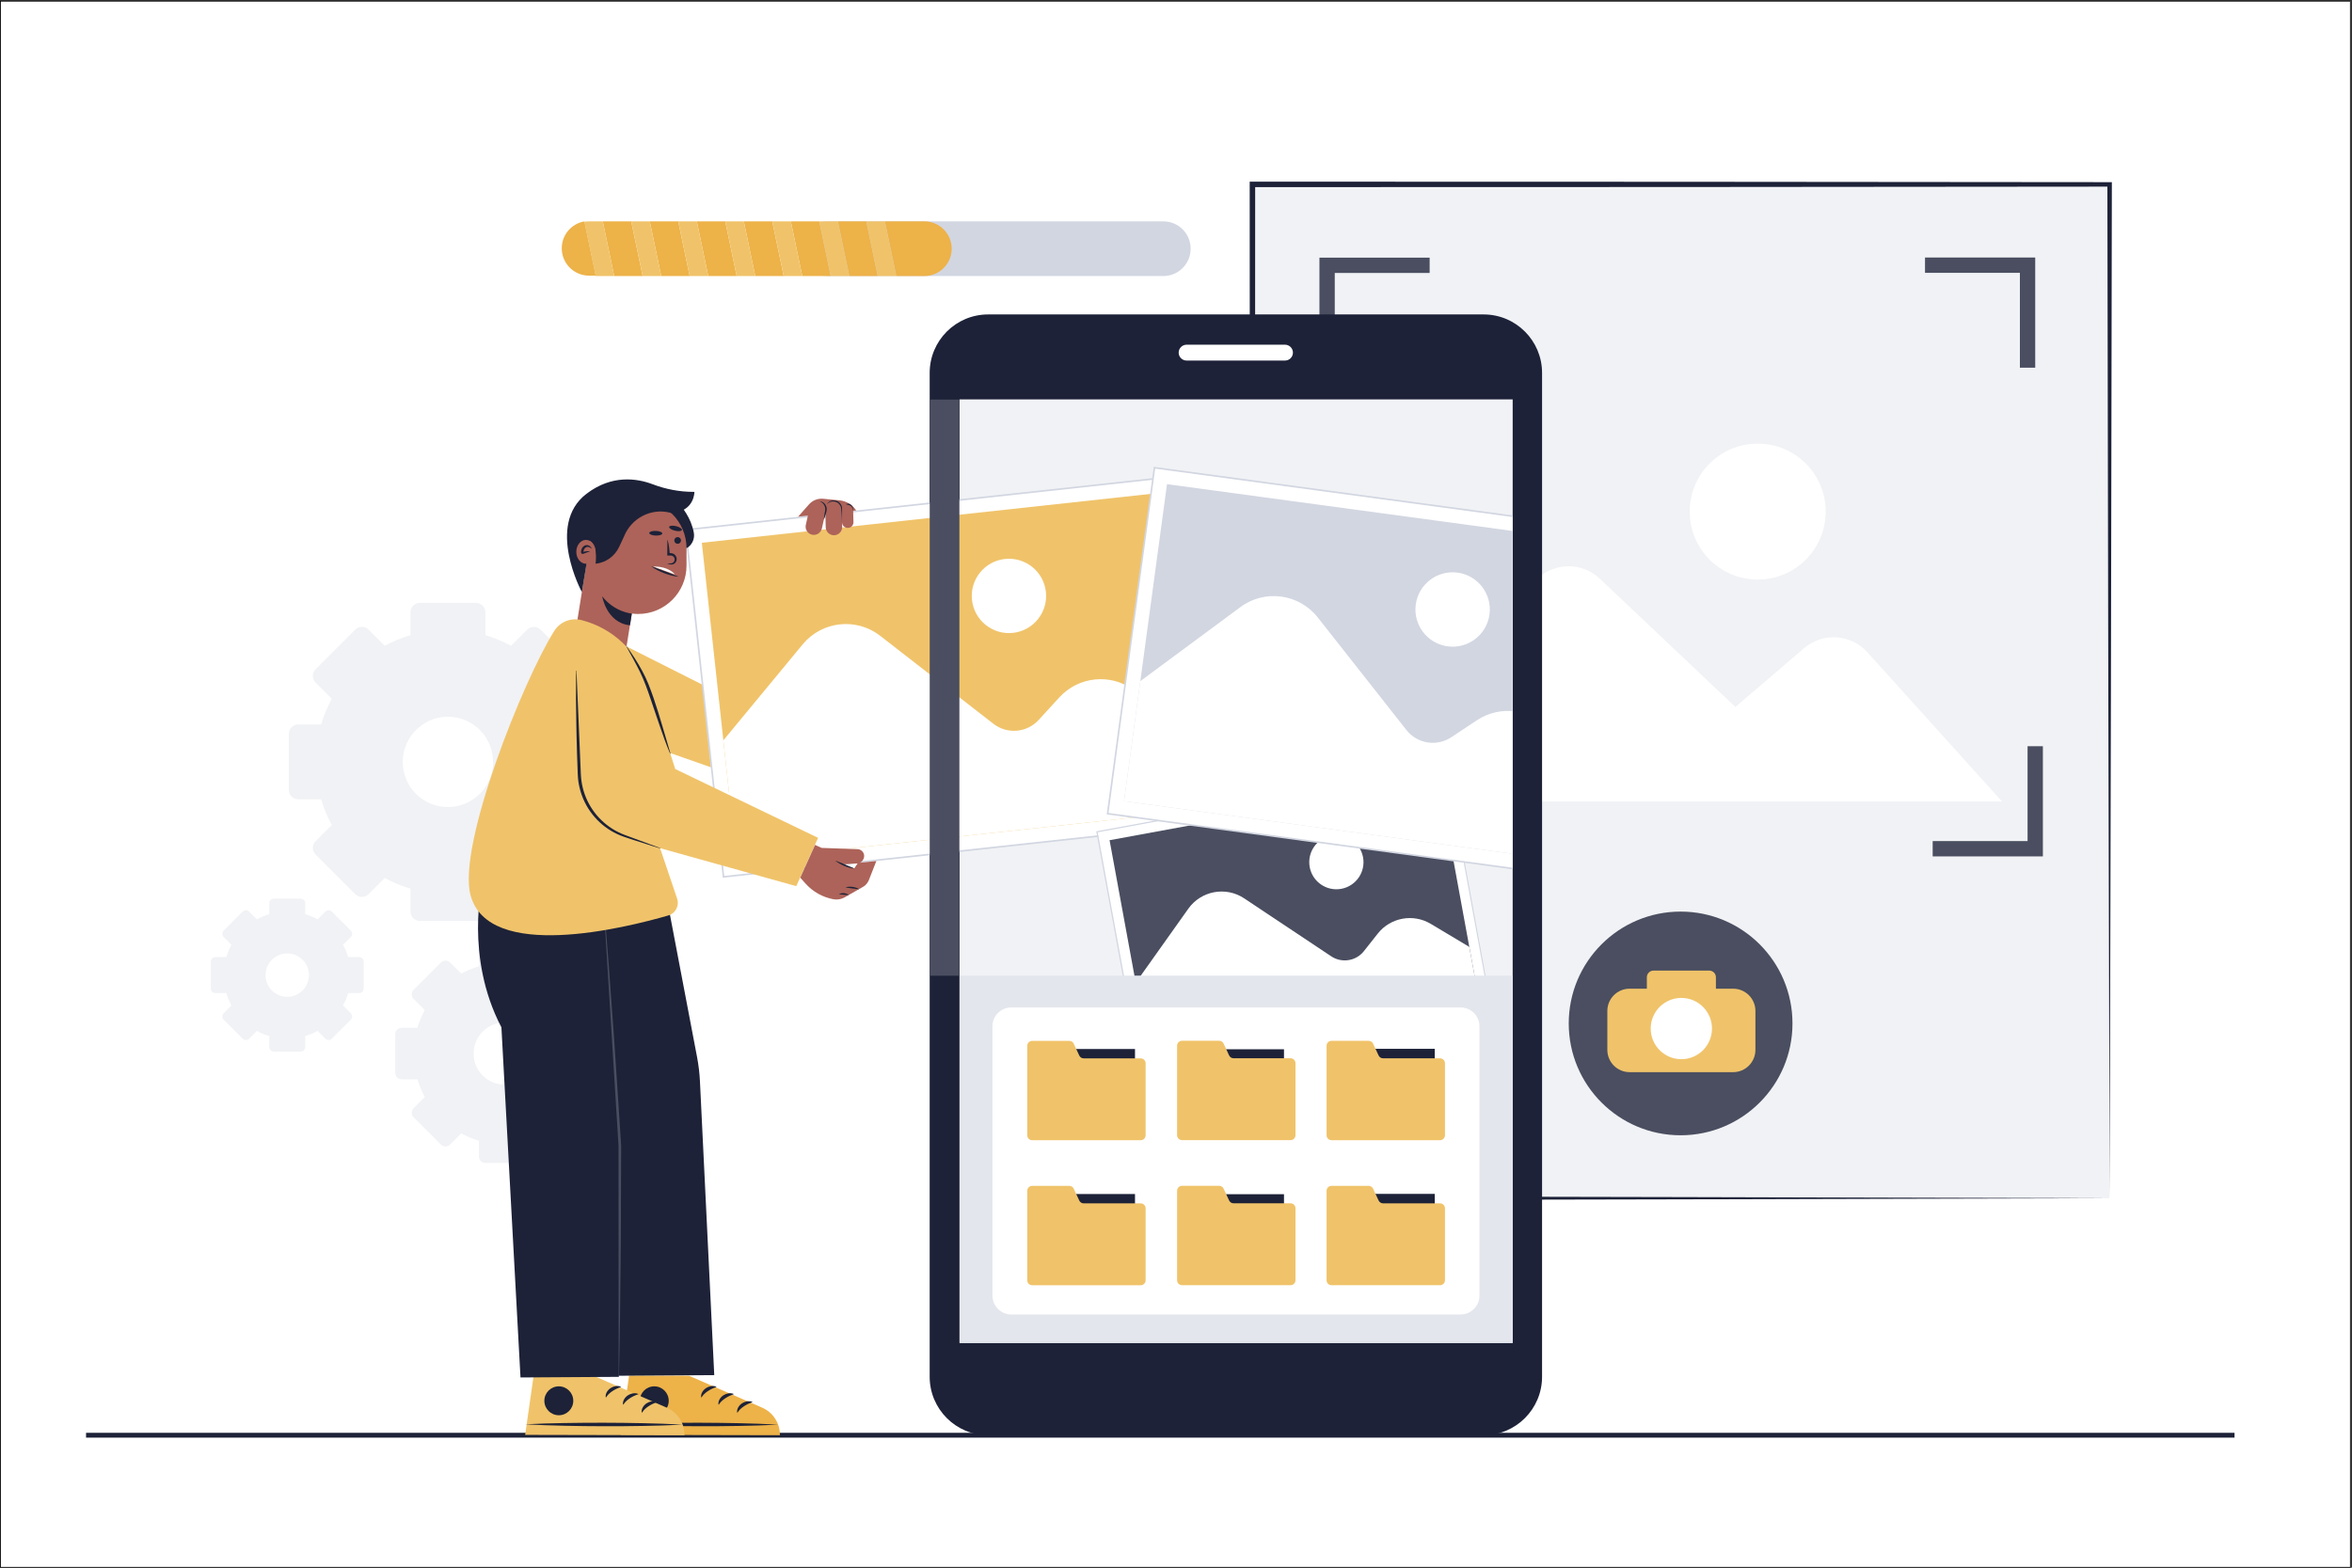 <?xml version="1.0" encoding="UTF-8" standalone="no"?>
<svg
   xmlns:dc="http://purl.org/dc/elements/1.1/"
   xmlns:cc="http://creativecommons.org/ns#"
   xmlns:rdf="http://www.w3.org/1999/02/22-rdf-syntax-ns#"
   xmlns:svg="http://www.w3.org/2000/svg"
   xmlns="http://www.w3.org/2000/svg"
   viewBox="0 0 4000 2666.667"
   height="2666.667"
   width="4000"
   xml:space="preserve"
   id="svg2"
   version="1.1"><rect x="0" y="0" width="4000" height="2666.667" fill="#333333" stroke="none"/><defs
     id="defs6"><clipPath
       id="clipPath208"
       clipPathUnits="userSpaceOnUse"><path
         id="path206"
         d="M 19296.3,7899.3 H 13971.5 V 14468 h 5324.8 z" /></clipPath></defs><g
     transform="matrix(1.333,0,0,-1.333,0,2666.667)"
     id="g10"><g
       transform="scale(0.1)"
       id="g12"><g
         transform="scale(1.84)"
         id="g14"><path
           id="path16"
           style="fill:#ffffff;fill-opacity:1;fill-rule:nonzero;stroke:none"
           d="M 16300,2.664 H 2.717 V 10865.8 H 16300 V 2.664" /></g><g
         transform="scale(1.84)"
         id="g18"><path
           id="path20"
           style="fill:#000000;fill-opacity:1;fill-rule:nonzero;stroke:none"
           d="M 5.431,5.38 H 16294.6 V 10861.3 H 5.431 Z M 16300,0 H 0 V 10866.7 H 16300 V 0" /></g><g
         transform="scale(1.749)"
         id="g22"><path
           id="path24"
           style="fill:#1d2238;fill-opacity:1;fill-rule:nonzero;stroke:none"
           d="M 16300,948.767 H 627.731 v 35.565 H 16300 v -35.565" /></g><path
         id="path26"
         style="fill:#f1f2f5;fill-opacity:1;fill-rule:nonzero;stroke:none"
         d="m 5733.34,9706.5 c -333.21,-10.6 -605.52,261.7 -594.89,594.9 9.63,301.8 255.41,547.6 557.17,557.2 333.22,10.7 605.55,-261.7 594.9,-594.9 -9.63,-301.8 -255.41,-547.5 -557.18,-557.2 z m 2010.73,218.9 v 714.4 c 0,66.6 -54,120.6 -120.61,120.6 H 7331.7 c -33.88,114.8 -79.56,224.6 -135.82,327.8 l 206.32,206.4 c 47.1,47.1 47.1,123.4 0,170.5 l -505.16,505.2 c -47.1,47.1 -123.47,47.1 -170.57,0 L 6520.15,11764 c -103.22,56.2 -212.99,101.9 -327.84,135.8 v 291.8 c 0,66.6 -54,120.6 -120.62,120.6 h -714.4 c -66.61,0 -120.62,-54 -120.62,-120.6 v -291.8 c -114.84,-33.9 -224.62,-79.6 -327.83,-135.8 l -206.32,206.3 c -47.11,47.1 -123.47,47.1 -170.58,0 l -505.16,-505.2 c -47.1,-47.1 -47.1,-123.4 0,-170.5 l 206.32,-206.4 c -56.25,-103.2 -101.94,-213 -135.82,-327.8 h -291.75 c -66.62,0 -120.62,-54 -120.62,-120.6 v -714.4 c 0,-66.6 54,-120.6 120.62,-120.6 h 291.75 c 33.88,-114.9 79.57,-224.7 135.82,-327.9 l -206.32,-206.3 c -47.1,-47.1 -47.1,-123.5 0,-170.6 l 505.16,-505.1 c 47.11,-47.1 123.47,-47.1 170.58,0 l 206.32,206.3 c 103.21,-56.3 212.99,-101.9 327.83,-135.8 v -291.8 c 0,-66.6 54.01,-120.6 120.62,-120.6 h 714.4 c 66.62,0 120.62,54 120.62,120.6 v 291.8 c 114.85,33.9 224.62,79.5 327.84,135.8 l 206.32,-206.3 c 47.1,-47.1 123.47,-47.1 170.57,0 L 7402.2,9100 c 47.1,47.1 47.1,123.5 0,170.6 l -206.32,206.3 c 56.26,103.2 101.94,213 135.82,327.9 h 291.76 c 66.61,0 120.61,54 120.61,120.6" /><path
         id="path28"
         style="fill:#f1f2f5;fill-opacity:1;fill-rule:nonzero;stroke:none"
         d="m 6451.72,6164.5 c -229.3,-7.3 -416.69,180.1 -409.38,409.4 6.63,207.7 175.76,376.8 383.42,383.4 229.32,7.4 416.72,-180.1 409.4,-409.4 -6.64,-207.6 -175.77,-376.8 -383.44,-383.4 z m 1383.7,150.6 v 491.6 c 0,45.9 -37.16,83 -83,83 h -200.77 c -23.31,79.1 -54.75,154.6 -93.46,225.6 l 141.98,142 c 32.41,32.4 32.41,85 0,117.4 l -347.64,347.6 c -32.41,32.5 -84.96,32.5 -117.38,0 l -141.98,-141.9 c -71.03,38.7 -146.57,70.1 -225.61,93.4 v 200.8 c 0,45.8 -37.16,83 -83,83 h -491.62 c -45.84,0 -83,-37.2 -83,-83 v -200.8 c -79.03,-23.3 -154.58,-54.7 -225.61,-93.4 l -141.98,141.9 c -32.41,32.5 -84.97,32.5 -117.38,0 l -347.63,-347.6 c -32.42,-32.4 -32.42,-85 0,-117.4 l 141.98,-142 c -38.71,-71 -70.15,-146.5 -93.47,-225.6 h -200.77 c -45.84,0 -83,-37.1 -83,-83 v -491.6 c 0,-45.8 37.16,-83 83,-83 h 200.77 c 23.32,-79 54.76,-154.6 93.47,-225.6 l -141.98,-142 c -32.42,-32.4 -32.42,-84.9 0,-117.4 l 347.63,-347.6 c 32.41,-32.4 84.97,-32.4 117.38,0 l 141.98,142 c 71.03,-38.7 146.58,-70.2 225.61,-93.5 v -200.7 c 0,-45.9 37.16,-83 83,-83 h 491.62 c 45.84,0 83,37.1 83,83 V 5448 c 79.04,23.3 154.58,54.8 225.61,93.5 l 141.98,-142 c 32.42,-32.4 84.97,-32.4 117.38,0 l 347.64,347.6 c 32.41,32.5 32.41,85 0,117.4 l -141.98,142 c 38.71,71 70.15,146.6 93.46,225.6 h 200.77 c 45.84,0 83,37.2 83,83" /><path
         id="path30"
         style="fill:#f1f2f5;fill-opacity:1;fill-rule:nonzero;stroke:none"
         d="m 3673.89,7284.7 c -160.17,-5.2 -291.06,125.7 -285.95,285.9 4.63,145 122.77,263.2 267.82,267.8 160.16,5.1 291.06,-125.8 285.95,-285.9 -4.64,-145.1 -122.78,-263.2 -267.82,-267.8 z m 966.48,105.1 v 343.4 c 0,32.1 -25.95,58 -57.97,58 h -140.24 c -16.28,55.2 -38.24,108 -65.28,157.6 l 99.17,99.2 c 22.64,22.6 22.64,59.3 0,81.9 l -242.82,242.9 c -22.64,22.6 -59.34,22.6 -81.98,0 l -99.17,-99.2 c -49.62,27 -102.38,49 -157.58,65.3 v 140.2 c 0,32 -25.96,58 -57.98,58 h -343.39 c -32.02,0 -57.97,-26 -57.97,-58 v -140.2 c -55.2,-16.3 -107.97,-38.3 -157.58,-65.3 l -99.17,99.2 c -22.64,22.6 -59.35,22.6 -81.99,0 L 2853.6,8129.9 c -22.64,-22.6 -22.64,-59.3 0,-81.9 l 99.17,-99.2 c -27.03,-49.6 -48.99,-102.4 -65.28,-157.6 h -140.24 c -32.01,0 -57.97,-25.9 -57.97,-58 v -343.4 c 0,-32 25.96,-57.9 57.97,-57.9 h 140.24 c 16.29,-55.2 38.25,-108 65.28,-157.6 l -99.17,-99.2 c -22.64,-22.6 -22.64,-59.3 0,-82 l 242.82,-242.8 c 22.64,-22.6 59.35,-22.6 81.99,0 l 99.17,99.2 c 49.61,-27.1 102.38,-49 157.58,-65.3 V 6644 c 0,-32.1 25.95,-58 57.97,-58 h 343.39 c 32.02,0 57.98,25.9 57.98,58 v 140.2 c 55.2,16.3 107.96,38.2 157.58,65.3 l 99.17,-99.2 c 22.64,-22.6 59.34,-22.6 81.98,0 l 242.82,242.8 c 22.64,22.7 22.64,59.4 0,82 l -99.17,99.2 c 27.04,49.6 49,102.4 65.28,157.6 h 140.24 c 32.02,0 57.97,25.9 57.97,57.9" /><g
         transform="scale(1.651)"
         id="g32"><path
           id="path34"
           style="fill:#f1f2f5;fill-opacity:1;fill-rule:nonzero;stroke:none"
           d="M 16300,2855.38 H 9676.91 V 10690.2 H 16300 V 2855.38" /></g><g
         transform="scale(1.653)"
         id="g36"><path
           id="path38"
           style="fill:#1d2238;fill-opacity:1;fill-rule:nonzero;stroke:none"
           d="m 16282.6,2852.34 -10.1,3917.41 -7.2,3909.05 17.3,-17.3 -3307.9,-2.9 -3308.09,-0.9 21.11,21.1 -1.45,-3913.26 -4.05,-3913.2 -15.61,15.54 3304.39,-6.77 z m 0,0 -3304.3,-8.78 -3311.69,-6.83 h -15.55 l -0.06,15.61 -4.05,3913.2 -1.45,3913.26 v 21.1 h 21.11 l 3308.09,-0.9 3307.9,-2.9 h 17.4 l -0.1,-17.3 -7.1,-3917.45 -10.2,-3909.01" /></g><g
         transform="scale(1.403)"
         id="g40"><path
           id="path42"
           style="fill:#4a4e60;fill-opacity:1;fill-rule:nonzero;stroke:none"
           d="m 16300,4950.21 c 0,-561.79 -455.4,-1017.26 -1017.2,-1017.26 -561.9,0 -1017.3,455.47 -1017.3,1017.26 0,561.79 455.4,1017.27 1017.3,1017.27 561.8,0 1017.2,-455.48 1017.2,-1017.27" /></g><g
         transform="scale(1.374)"
         id="g44"><path
           id="path46"
           style="fill:#f0c36a;fill-opacity:1;fill-rule:nonzero;stroke:none"
           d="m 16093.1,5377.38 h -160 v 105.99 c 0,34.36 -27.8,62.16 -62.1,62.16 h -517 c -34.3,0 -62.1,-27.8 -62.1,-62.16 v -105.99 h -160 c -114.2,0 -206.9,-92.59 -206.9,-206.81 v -361.49 c 0,-114.22 92.7,-206.89 206.9,-206.89 h 961.2 c 114.3,0 206.9,92.67 206.9,206.89 v 361.49 c 0,114.22 -92.6,206.81 -206.9,206.81" /></g><g
         transform="scale(1.34)"
         id="g48"><path
           id="path50"
           style="fill:#ffffff;fill-opacity:1;fill-rule:nonzero;stroke:none"
           d="m 16300,5134.15 c 0,-161.14 -130.6,-291.76 -291.7,-291.76 -161.1,0 -291.8,130.62 -291.8,291.76 0,161.15 130.7,291.77 291.8,291.77 161.1,0 291.7,-130.62 291.7,-291.77" /></g><g
         transform="scale(1.119)"
         id="g52"><path
           id="path54"
           style="fill:#4a4e60;fill-opacity:1;fill-rule:nonzero;stroke:none"
           d="m 15218.3,13683.1 h -174.6 v 1256.3 H 16300 v -174.6 h -1081.7 v -1081.7" /></g><g
         transform="scale(1.593)"
         id="g56"><path
           id="path58"
           style="fill:#4a4e60;fill-opacity:1;fill-rule:nonzero;stroke:none"
           d="m 16300,9612.63 h -122.7 v 759.87 h -759.9 v 122.7 h 882.6 v -882.57" /></g><g
         transform="scale(1.599)"
         id="g60"><path
           id="path62"
           style="fill:#4a4e60;fill-opacity:1;fill-rule:nonzero;stroke:none"
           d="m 16300,5676.45 h -879.3 v 122.22 h 757.1 v 757.06 h 122.2 v -879.28" /></g><g
         transform="scale(1.125)"
         id="g64"><path
           id="path66"
           style="fill:#1d2238;fill-opacity:1;fill-rule:nonzero;stroke:none"
           d="m 16300,8067.47 h -1249.6 v 1249.64 h 173.7 V 8241.16 H 16300 v -173.69" /></g><g
         transform="scale(1.429)"
         id="g68"><path
           id="path70"
           style="fill:#ffffff;fill-opacity:1;fill-rule:nonzero;stroke:none"
           d="m 16300,9430.85 c 0,-335.23 -271.8,-606.99 -607,-606.99 -335.2,0 -607,271.76 -607,606.99 0,335.23 271.8,606.95 607,606.95 335.2,0 607,-271.72 607,-606.95" /></g><g
         transform="scale(1.567)"
         id="g72"><path
           id="path74"
           style="fill:#ffffff;fill-opacity:1;fill-rule:nonzero;stroke:none"
           d="m 16300,6239.73 h -5755.3 l 1976.2,1817.74 c 143,131.56 363.4,129.99 504.6,-3.6 l 1103.7,-1044.71 559.7,478.96 c 152.3,130.36 380.8,115.6 515.1,-33.29 l 1096,-1215.1" /></g><g
         transform="scale(1.207)"
         id="g76"><path
           id="path78"
           style="fill:#1d2238;fill-opacity:1;fill-rule:nonzero;stroke:none"
           d="m 15681.8,1400.44 h -5236.7 c -341.4,0 -618.24,276.79 -618.24,618.29 V 12631.5 c 0,341.5 276.84,618.3 618.24,618.3 h 5236.7 c 341.4,0 618.2,-276.8 618.2,-618.3 V 2018.73 c 0,-341.5 -276.8,-618.29 -618.2,-618.29" /></g><g
         transform="scale(1.184)"
         id="g80"><path
           id="path82"
           style="fill:#f1f2f5;fill-opacity:1;fill-rule:nonzero;stroke:none"
           d="M 16300,2421.9 H 10339.6 V 12591.6 H 16300 V 2421.9" /></g><g
         transform="scale(1.012)"
         id="g84"><path
           id="path86"
           style="fill:#ffffff;fill-opacity:1;fill-rule:nonzero;stroke:none"
           d="m 16199.9,15221.3 h -1240.3 c -55.2,0 -100.1,44.7 -100.1,100 v 0 c 0,55.2 44.9,100 100.1,100 h 1240.3 c 55.2,0 100.1,-44.8 100.1,-100 v 0 c 0,-55.3 -44.9,-100 -100.1,-100" /></g><path
         id="path88"
         style="fill:#f0c36a;fill-opacity:1;fill-rule:nonzero;stroke:none"
         d="m 7993.62,11755.8 970.25,-489.2 108.86,-1053.8 -872.68,305.8 -206.43,1237.2" /><path
         id="path90"
         style="fill:#ffffff;fill-opacity:1;fill-rule:nonzero;stroke:none"
         d="m 9230.74,8815.7 -482.19,4428.4 6190.75,674.1 482.2,-4428.5 -6190.76,-674" /><path
         id="path92"
         style="fill:#d2d6e1;fill-opacity:1;fill-rule:nonzero;stroke:none"
         d="M 8760.07,13234.9 9240,8827.2 15409.9,9499 14930,13906.7 Z m 461.41,-4430.8 -484.46,4449.3 10.39,1.1 6201.09,675.2 484.5,-4449.2 -6211.52,-676.4" /><path
         id="path94"
         style="fill:#f0c36a;fill-opacity:1;fill-rule:nonzero;stroke:none"
         d="m 15215.9,9654.9 -5820,-633.7 -441.83,4057.8 5820.03,633.7 441.8,-4057.8" /><path
         id="path96"
         style="fill:#ffffff;fill-opacity:1;fill-rule:nonzero;stroke:none"
         d="m 9228.62,10557.5 1012.08,1224.8 c 246,297.8 684.1,346.1 989.1,109.1 l 1443.9,-1122.2 c 176,-136.8 427.6,-115.5 578.1,48.9 l 263.7,288 c 242.4,264.7 643.5,308.5 937.3,102.2 l 643.2,-451.4 119.9,-1102 -5820,-633.7 -167.28,1536.3" /><path
         id="path98"
         style="fill:#ffffff;fill-opacity:1;fill-rule:nonzero;stroke:none"
         d="m 13343.9,12451.9 c 28.4,-260.4 -159.7,-494.5 -420.2,-522.9 -260.4,-28.3 -494.5,159.8 -522.8,420.2 -28.4,260.4 159.7,494.5 420.2,522.9 260.4,28.3 494.5,-159.8 522.8,-420.2" /><path
         id="path100"
         style="fill:#edb248;fill-opacity:1;fill-rule:nonzero;stroke:none"
         d="m 8789.61,2449.6 934.51,-407.5 c 139.45,-60.8 228.52,-199.6 225.66,-351.7 v 0 l -2031.81,4.4 108.13,756.4 763.51,-1.6" /><path
         id="path102"
         style="fill:#1d2238;fill-opacity:1;fill-rule:nonzero;stroke:none"
         d="m 7918.26,1829.6 c 167.36,-9.7 334.73,-14.9 502.1,-18.6 83.68,-2.2 167.37,-2.9 251.05,-4.3 l 251.07,-1.7 251.07,0.6 c 83.69,1.1 167.38,1.3 251.07,3.2 167.39,2.9 334.77,7.5 502.17,16.5 -167.36,9.7 -334.72,15 -502.09,18.6 -83.69,2.3 -167.38,2.9 -251.06,4.3 l -251.06,1.7 -251.07,-0.7 c -83.69,-1 -167.38,-1.3 -251.08,-3.2 -167.38,-2.9 -334.77,-7.4 -502.17,-16.4" /><path
         id="path104"
         style="fill:#1d2238;fill-opacity:1;fill-rule:nonzero;stroke:none"
         d="m 8162.81,2130.1 c -0.22,-101.9 82.22,-184.7 184.13,-184.9 101.91,-0.3 184.7,82.2 184.92,184.1 0.22,101.9 -82.21,184.7 -184.12,184.9 -101.92,0.2 -184.71,-82.2 -184.93,-184.1" /><path
         id="path106"
         style="fill:#1d2238;fill-opacity:1;fill-rule:nonzero;stroke:none"
         d="m 9598.1,2115.8 c -23.96,9.9 -47.05,9.9 -69,6.5 -21.89,-3.8 -42.71,-12.2 -61.37,-24.4 -18.7,-12.1 -34.98,-28.9 -47.12,-48.5 -11.89,-19.8 -19.17,-43.6 -16.01,-68.8 l 3.9,-2.3 c 5.88,8 10.84,16.6 17.64,23.8 3.22,3.7 6.06,7.7 9.51,11.2 l 10.31,10.6 c 14.33,13.5 29.73,25.9 46.47,36.4 16.4,10.9 33.67,20.7 51.59,29.1 8.97,4.2 18.07,8.2 27.31,11.7 9.13,3.9 18.5,7.3 27.87,10.3 l -1.1,4.4" /><path
         id="path108"
         style="fill:#1d2238;fill-opacity:1;fill-rule:nonzero;stroke:none"
         d="m 9359.6,2217.5 c -23.95,10 -47.05,10 -69,6.5 -21.89,-3.8 -42.7,-12.1 -61.37,-24.3 -18.7,-12.1 -34.98,-28.9 -47.12,-48.5 -11.88,-19.8 -19.16,-43.6 -16.01,-68.9 l 3.91,-2.2 c 5.88,8 10.83,16.5 17.63,23.7 3.22,3.8 6.07,7.8 9.51,11.3 l 10.32,10.6 c 14.32,13.5 29.73,25.9 46.46,36.4 16.41,10.9 33.67,20.7 51.59,29.1 8.97,4.2 18.07,8.1 27.32,11.7 9.12,3.9 18.49,7.3 27.86,10.3 l -1.1,4.3" /><path
         id="path110"
         style="fill:#1d2238;fill-opacity:1;fill-rule:nonzero;stroke:none"
         d="m 9138.89,2309.9 c -23.95,9.9 -47.05,10 -69,6.5 -21.89,-3.8 -42.71,-12.1 -61.37,-24.4 -18.7,-12.1 -34.98,-28.8 -47.12,-48.4 -11.89,-19.8 -19.17,-43.7 -16.01,-68.9 l 3.9,-2.2 c 5.88,7.9 10.84,16.5 17.64,23.7 3.22,3.7 6.06,7.8 9.51,11.3 l 10.31,10.6 c 14.33,13.5 29.73,25.9 46.47,36.3 16.4,11 33.67,20.7 51.59,29.2 8.97,4.2 18.07,8.1 27.31,11.7 9.13,3.8 18.5,7.3 27.87,10.2 l -1.1,4.4" /><path
         id="path112"
         style="fill:#f0c36a;fill-opacity:1;fill-rule:nonzero;stroke:none"
         d="m 7571.8,2449.6 934.51,-407.5 c 139.45,-60.8 228.52,-199.6 225.66,-351.7 v 0 l -2031.81,4.4 108.13,756.4 763.51,-1.6" /><path
         id="path114"
         style="fill:#1d2238;fill-opacity:1;fill-rule:nonzero;stroke:none"
         d="m 6700.46,1829.6 c 167.35,-9.7 334.72,-14.9 502.09,-18.6 83.68,-2.2 167.37,-2.9 251.06,-4.3 l 251.06,-1.7 251.07,0.6 c 83.69,1.1 167.38,1.3 251.07,3.2 167.39,2.9 334.77,7.5 502.17,16.5 -167.36,9.7 -334.72,15 -502.09,18.6 -83.69,2.3 -167.37,2.9 -251.06,4.3 l -251.06,1.7 -251.07,-0.7 c -83.69,-1 -167.38,-1.3 -251.07,-3.2 -167.39,-2.9 -334.78,-7.4 -502.17,-16.4" /><path
         id="path116"
         style="fill:#1d2238;fill-opacity:1;fill-rule:nonzero;stroke:none"
         d="m 6945,2130.1 c -0.22,-101.9 82.22,-184.7 184.13,-184.9 101.91,-0.3 184.7,82.2 184.92,184.1 0.22,101.9 -82.21,184.7 -184.12,184.9 -101.91,0.2 -184.71,-82.2 -184.93,-184.1" /><path
         id="path118"
         style="fill:#1d2238;fill-opacity:1;fill-rule:nonzero;stroke:none"
         d="m 8380.29,2115.8 c -23.96,9.9 -47.05,9.9 -69,6.5 -21.89,-3.8 -42.71,-12.2 -61.37,-24.4 -18.7,-12.1 -34.98,-28.9 -47.12,-48.5 -11.89,-19.8 -19.17,-43.6 -16.01,-68.8 l 3.9,-2.3 c 5.88,8 10.84,16.6 17.64,23.8 3.22,3.7 6.06,7.7 9.51,11.2 l 10.32,10.6 c 14.32,13.5 29.72,25.9 46.46,36.4 16.41,10.9 33.67,20.7 51.59,29.1 8.97,4.2 18.07,8.2 27.32,11.7 9.12,3.9 18.49,7.3 27.86,10.3 l -1.1,4.4" /><path
         id="path120"
         style="fill:#1d2238;fill-opacity:1;fill-rule:nonzero;stroke:none"
         d="m 8141.79,2217.5 c -23.95,10 -47.05,10 -69,6.5 -21.88,-3.8 -42.7,-12.1 -61.36,-24.3 -18.7,-12.1 -34.99,-28.9 -47.13,-48.5 -11.88,-19.8 -19.16,-43.6 -16,-68.9 l 3.9,-2.2 c 5.88,8 10.83,16.5 17.63,23.7 3.22,3.8 6.07,7.8 9.51,11.3 l 10.32,10.6 c 14.32,13.5 29.73,25.9 46.46,36.4 16.41,10.9 33.67,20.7 51.59,29.1 8.97,4.2 18.08,8.1 27.32,11.7 9.13,3.9 18.5,7.3 27.87,10.3 l -1.11,4.3" /><path
         id="path122"
         style="fill:#1d2238;fill-opacity:1;fill-rule:nonzero;stroke:none"
         d="m 7921.08,2309.9 c -23.95,9.9 -47.05,10 -69,6.5 -21.89,-3.8 -42.7,-12.1 -61.37,-24.4 -18.7,-12.1 -34.98,-28.8 -47.12,-48.4 -11.89,-19.8 -19.17,-43.7 -16.01,-68.9 l 3.9,-2.2 c 5.88,7.9 10.84,16.5 17.64,23.7 3.22,3.7 6.07,7.8 9.51,11.3 l 10.32,10.6 c 14.32,13.5 29.73,25.9 46.46,36.3 16.41,11 33.67,20.7 51.59,29.2 8.97,4.2 18.07,8.1 27.32,11.7 9.12,3.8 18.49,7.3 27.86,10.2 l -1.1,4.4" /><path
         id="path124"
         style="fill:#1d2238;fill-opacity:1;fill-rule:nonzero;stroke:none"
         d="m 9112.72,2457.2 -182.49,3747.1 c -5.13,105.3 -17.6,210.1 -37.3,313.6 l -387.71,2036.5 -2350.13,183.8 c 0,0 -230.83,-938.8 242.12,-1842.5 l 243.49,-4468.2 1254.21,7.9 -0.17,14 1217.98,7.8" /><path
         id="path126"
         style="fill:#4a4e60;fill-opacity:1;fill-rule:nonzero;stroke:none"
         d="m 7706.4,8431.8 15.98,-187 14.93,-187 29.78,-374.1 54.68,-748.6 13.64,-187.1 12.44,-187.2 24.66,-374.5 49.25,-748.9 2.76,-46.9 c 0.82,-15.6 0.13,-31.2 0.27,-46.9 l -0.32,-93.8 -0.64,-187.6 -1.29,-375.3 -1.29,-375.3 -0.83,-187.6 -1.95,-187.7 -7.96,-750.5 -6.39,-375.2 -3.24,-187.6 -4.29,-187.6 h -3.36 l -0.84,1500.5 -0.42,750.3 -0.21,375.1 -0.1,187.5 -0.06,93.8 c -0.2,15.6 0.42,31.3 -0.46,46.9 l -2.94,46.8 -185.16,2995.3 3.36,0.2" /><path
         id="path128"
         style="fill:#1d2238;fill-opacity:1;fill-rule:nonzero;stroke:none"
         d="m 8688.64,13545.6 c 0,0 128.37,-141.4 163.6,-339.7 14.02,-78.9 -23.87,-158 -93.46,-197.7 v 0 l -388.43,537.4 h 318.29" /><path
         id="path130"
         style="fill:#ad6359;fill-opacity:1;fill-rule:nonzero;stroke:none"
         d="m 8141.33,13625.6 v 0 c -325.18,0 -591.45,-251.4 -615.5,-570.4 l -5.01,0.8 -181.78,-1134.2 c -0.2,-1.2 0.65,-2.5 1.89,-2.8 l 652.69,-163.2 67.27,419.8 c 26.35,-3.4 53.16,-5.4 80.44,-5.4 v 0 c 341.01,0 617.45,276.5 617.45,617.5 v 220.5 c 0,341 -276.44,617.4 -617.45,617.4" /><path
         id="path132"
         style="fill:#1d2238;fill-opacity:1;fill-rule:nonzero;stroke:none"
         d="m 8060.86,12175.4 c 0,0 -220.64,17 -377.82,220.5 0,0 54.89,-339.5 353.79,-370.4 0,0 5.37,24.6 24.03,149.9" /><path
         id="path134"
         style="fill:#1d2238;fill-opacity:1;fill-rule:nonzero;stroke:none"
         d="m 8518.05,13113.2 c 4.99,-16.2 8.56,-32.4 11.65,-48.6 1.76,-8.1 2.8,-16.1 4.11,-24.2 1.27,-8.1 2.6,-16.2 3.36,-24.3 1.89,-16.2 3.72,-32.3 4.54,-48.5 l 1.63,-24.3 0.54,-24.2 -27.39,27.4 c 10.31,0.1 20.61,0.7 30.91,0.4 5.29,-0.1 9.35,0 18.28,-0.7 7.79,-1 15.42,-3.1 22.63,-6.2 29.36,-12 47.23,-43.9 45.34,-73.6 -1.19,-14.9 -6.77,-29.1 -15.64,-40.4 -8.93,-11.2 -21.34,-18.8 -34.21,-22.6 -6.47,-1.9 -13.2,-2.3 -19.64,-2.1 -6.95,0.5 -11.51,1.7 -16.76,2.7 -10.3,2.4 -20.6,5 -30.91,8.1 l -0.42,0.1 c -0.81,0.3 -1.26,1.1 -1.01,1.9 0.19,0.7 0.79,1.1 1.43,1.1 l 30.91,0.4 c 5.14,0.1 10.39,0.1 15.23,0.5 4.9,0.7 9.67,2 14.24,3.8 18.33,7.6 30.9,26.8 30.56,46.5 0.14,19.7 -12.6,38.6 -30.79,45.9 -4.52,1.8 -9.27,2.9 -14.1,3.5 -4.72,0.3 -10,0.2 -15.14,0.2 l -30.91,0.1 h -3 l 0.02,3 c 0.43,64.7 0.26,129.4 1.43,194.1 0.01,0.8 0.71,1.5 1.55,1.4 0.67,0 1.23,-0.4 1.42,-1 l 0.14,-0.4" /><path
         id="path136"
         style="fill:#1d2238;fill-opacity:1;fill-rule:nonzero;stroke:none"
         d="m 8688.64,13108.5 c 0,-23.6 -19.19,-42.8 -42.86,-42.8 -23.67,0 -42.86,19.2 -42.86,42.8 0,23.7 19.19,42.9 42.86,42.9 23.67,0 42.86,-19.2 42.86,-42.9" /><path
         id="path138"
         style="fill:#ffffff;fill-opacity:1;fill-rule:nonzero;stroke:none"
         d="m 8610.08,12674.9 c 0,0 -71.06,103.6 -278.16,100.9 l 278.16,-100.9" /><path
         id="path140"
         style="fill:#1d2238;fill-opacity:1;fill-rule:nonzero;stroke:none"
         d="m 8537.65,13281.5 c -3.87,-16 29.34,-37.7 74.17,-48.6 44.82,-10.8 84.3,-6.7 88.17,9.3 3.86,16 -29.34,37.7 -74.17,48.6 -44.83,10.8 -84.3,6.7 -88.17,-9.3" /><path
         id="path142"
         style="fill:#1d2238;fill-opacity:1;fill-rule:nonzero;stroke:none"
         d="m 8283.25,13203.4 c -0.59,-16.4 36.31,-31 82.4,-32.7 46.09,-1.6 83.93,10.4 84.51,26.8 0.59,16.4 -36.31,31.1 -82.4,32.7 -46.09,1.6 -83.93,-10.3 -84.51,-26.8" /><path
         id="path144"
         style="fill:#1d2238;fill-opacity:1;fill-rule:nonzero;stroke:none"
         d="m 7530.6,13099.5 c 0,0 95.73,-41.4 67.99,-288.2 v 0 c 130.57,13.8 244.4,94.9 300.06,213.8 l 62.81,134.2 c 92.81,232.3 342.51,364.8 585.19,304 5.5,-1.4 10.84,-4.7 16.64,-4.4 300.18,16.4 296.16,269.6 296.16,269.6 h -13.55 c -177.68,0 -353.32,34.2 -519.48,97.2 -196.35,74.3 -519.21,126.7 -844.88,-122.5 -521.09,-398.8 -57.89,-1253.5 -57.89,-1253.5 l 106.95,649.8" /><path
         id="path146"
         style="fill:#ad6359;fill-opacity:1;fill-rule:nonzero;stroke:none"
         d="m 7352.72,12963.4 c 0,-84 55.04,-152.1 122.93,-152.1 67.9,0 122.94,68.1 122.94,152.1 0,84 -55.04,152.1 -122.94,152.1 -67.89,0 -122.93,-68.1 -122.93,-152.1" /><path
         id="path148"
         style="fill:#1d2238;fill-opacity:1;fill-rule:nonzero;stroke:none"
         d="m 7546.03,13005 c -11.29,9.2 -22.19,16.2 -33.24,19.1 -5.31,1.6 -10.51,2.5 -15.39,2.3 -4.84,-0.2 -9.33,-0.5 -13.51,-2.1 -16.05,-5.7 -28.21,-19.4 -35.28,-37.7 -1.98,-4.4 -3.08,-9.2 -4.3,-14.1 -0.37,-2.5 -1.04,-4.9 -1.3,-7.4 l -0.39,-3.9 -0.37,-2.7 c -0.19,-0.9 -0.1,-0.6 -0.34,-0.9 -0.13,0.4 -0.41,0.5 -1.11,1.7 -1.11,2.2 -5.79,5.2 -7.67,5.1 -3.67,-0.2 2.03,-1.7 7.14,-1 11.02,1.3 24.96,4.3 39,6.5 14.14,1.5 29.95,3.7 44.6,-1.8 l 0.47,-0.2 c 0.78,-0.3 1.18,-1.2 0.89,-2 -0.22,-0.5 -0.77,-0.9 -1.36,-0.9 -13.24,-0.6 -26.05,-5.7 -38.58,-10.7 -12.64,-5 -25.06,-10.7 -38.45,-14.6 -6.69,-1.8 -13.81,-3.6 -21.6,-1.6 -3.85,1 -7.5,3.8 -9.39,7.4 -2.02,3.6 -2.62,7.4 -2.89,11 -0.58,14.2 1.62,28.2 6.69,41.3 5.07,13.1 13.06,25.2 23.78,34.5 10.55,9.4 24.19,15.7 38.4,16.7 14.22,1.3 28.63,-3 40.27,-10.9 11.65,-8 20.62,-19.2 26.7,-31.7 0.36,-0.7 0.05,-1.6 -0.69,-2 -0.54,-0.2 -1.16,-0.1 -1.59,0.2 l -0.49,0.4" /><path
         id="path150"
         style="fill:#1d2238;fill-opacity:1;fill-rule:nonzero;stroke:none"
         d="m 8651.78,12645.9 c -31.36,2.4 -61.2,8.8 -90.5,16.6 -14.81,3.5 -29.03,8.5 -43.55,12.7 -14.31,4.8 -28.46,10 -42.68,15.1 -13.95,5.7 -28.02,11.1 -41.86,17.2 -13.68,6.4 -27.62,12.2 -41.01,19.4 -27.06,13.7 -53.6,28.7 -78.63,47.8 l -0.28,0.2 c -0.54,0.4 -0.65,1.2 -0.24,1.7 0.34,0.4 0.92,0.6 1.42,0.4 l 169.56,-63.2 168.67,-65.5 c 0.64,-0.3 0.95,-1 0.7,-1.6 -0.2,-0.5 -0.71,-0.8 -1.24,-0.8 h -0.36" /><path
         id="path152"
         style="fill:#f0c36a;fill-opacity:1;fill-rule:nonzero;stroke:none"
         d="m 10437.5,9313.4 -1822.29,878.2 -357.13,1111.1 c -125.48,390.4 -443.07,688.8 -840.55,789.6 v 0 c -133.13,33.7 -272.8,-22.1 -345.93,-138.4 -397.37,-631.7 -1237.24,-2731 -1068.76,-3370.3 225.16,-854.5 1973.14,-420.4 2524.86,-260.3 91.14,26.5 141.81,123.5 111.5,213.4 l -217.36,644.8 1737.36,-484.6 278.3,616.5" /><path
         id="path154"
         style="fill:#1d2238;fill-opacity:1;fill-rule:nonzero;stroke:none"
         d="m 8421.15,9179.6 -84.56,25.7 -84.13,26.8 -168.22,53.7 -83.77,27.8 c -14.01,4.7 -27.81,9.1 -41.99,14.1 -14.16,5.2 -28.58,9.9 -42.47,15.8 -56.11,22.6 -109.88,51.4 -160.25,85.3 -101.09,67.7 -186.95,158 -252,261.5 -64.88,103.7 -107.06,221.4 -124.76,342.6 -4.11,30.3 -6.67,61 -7.85,91.4 l -3.21,88.1 c -2,58.8 -4.56,117.6 -6.11,176.4 -2.96,117.6 -7.06,235.1 -8.73,352.7 -2.52,117.7 -3.72,235.3 -4.54,353 l 0.4,176.6 0.26,88.3 1.5,88.3 3.99,0.2 29.79,-705.1 14.89,-352.5 7.45,-176.3 c 2.93,-58.8 3.12,-117.6 11.75,-175.5 16.26,-116 56.12,-228.7 117.35,-328.6 30.54,-49.9 65.86,-97 105.87,-139.8 40.08,-42.8 84.41,-81.5 132.15,-115.5 47.75,-34 99.22,-62.7 152.85,-86.3 26.79,-11.8 54.39,-21.8 81.99,-32 l 82.75,-30.6 330.98,-122.3 -1.38,-3.8" /><path
         id="path156"
         style="fill:#ad6359;fill-opacity:1;fill-rule:nonzero;stroke:none"
         d="m 10398.5,9222.9 84,-37.8 458.2,-16.3 c 37.7,-1.4 70.4,-26.7 81.2,-62.9 v 0 c 15.8,-53.2 -25.5,-114.1 -80.7,-119.2 l -185.3,-10.8 142.2,-53.5 47.5,70.8 234.9,24.3 -98,-250.1 c -29.5,-57.8 -57.1,-70.9 -85,-86.9 L 10776,8554 c -43.5,-24.9 -94.3,-33.4 -143.5,-24.2 v 0 c -138,25.9 -263.5,96.9 -356.9,201.8 l -65.6,73.7 188.5,417.6" /><path
         id="path158"
         style="fill:#1d2238;fill-opacity:1;fill-rule:nonzero;stroke:none"
         d="m 10790.4,8682.1 c 15,5.1 29.5,6.9 43.9,7.5 7.3,0.6 14.3,-0.1 21.5,-0.1 7,-0.4 14.1,-1.2 21.1,-1.9 7,-1.3 14,-2.3 21,-3.8 6.9,-1.8 13.9,-3.1 20.7,-5.6 13.7,-4.4 27.2,-9.9 40.3,-18.8 l -0.2,-2 -84.4,10.4 -84.1,12.3 0.2,2" /><path
         id="path160"
         style="fill:#1d2238;fill-opacity:1;fill-rule:nonzero;stroke:none"
         d="m 10706.1,8595.9 c 10.8,6.1 21.3,8.9 31.7,10.4 10.4,1.7 20.6,1.8 30.8,0.9 10.1,-1 20.2,-3 30.1,-6.6 9.9,-3.5 19.7,-8.1 29.2,-16 l -0.2,-2 c -20.3,1 -40.6,3.1 -60.9,4.7 -20.3,2.2 -40.6,3.9 -60.9,6.6 l 0.2,2" /><path
         id="path162"
         style="fill:#1d2238;fill-opacity:1;fill-rule:nonzero;stroke:none"
         d="m 10897.7,8921.5 c -22.5,1.7 -43.8,6.5 -64.5,12.4 -10.6,2.7 -20.6,6.5 -30.9,9.8 -10.1,3.6 -20,7.6 -30,11.5 -9.8,4.4 -19.7,8.6 -29.4,13.2 -9.6,5 -19.4,9.4 -28.7,15 -18.8,10.5 -37.3,22.1 -54.4,36.9 l 0.8,1.8 119.3,-48.5 118.6,-50.3 -0.8,-1.8" /><path
         id="path164"
         style="fill:#ad6359;fill-opacity:1;fill-rule:nonzero;stroke:none"
         d="m 10182.6,13412 741.1,79.4 v 0 c -47.8,73 -126.1,120.5 -213,128.9 l -207.6,20.1 c -68.3,6.6 -135.6,-19.9 -181.2,-71.2 l -139.3,-157.2" /><path
         id="path166"
         style="fill:#ad6359;fill-opacity:1;fill-rule:nonzero;stroke:none"
         d="m 10817.7,13268.2 v 0 c -40.3,-1.1 -73.8,30.7 -74.9,71 l -4.2,158.8 c -1.1,40.3 30.7,73.9 71,74.9 v 0 c 40.3,1.1 73.8,-30.7 74.9,-71 l 4.2,-158.8 c 1.1,-40.3 -30.7,-73.8 -71,-74.9" /><path
         id="path168"
         style="fill:#ad6359;fill-opacity:1;fill-rule:nonzero;stroke:none"
         d="m 10642.5,13174.9 v 0 c -57.9,-1.6 -106.2,44.1 -107.7,102.1 l -6.1,228.4 c -1.6,58 44.1,106.2 102.1,107.7 v 0 c 57.9,1.6 106.2,-44.1 107.7,-102.1 l 6.1,-228.4 c 1.6,-58 -44.1,-106.2 -102.1,-107.7" /><path
         id="path170"
         style="fill:#1d2238;fill-opacity:1;fill-rule:nonzero;stroke:none"
         d="m 10549.9,13571.5 c 4.5,7.8 10.4,14.9 17.1,21.2 6.7,6.5 14.4,11.9 22.8,16.1 16.8,8.4 36.2,12.5 55.2,10.7 38.5,-2.5 74.5,-28.2 89.6,-63.5 3.8,-8.8 6.5,-18 7.7,-27.4 1.6,-9.4 0.9,-19 1.1,-27.8 l 0.1,-53.8 c -0.2,-36 0,-71.9 -0.7,-107.8 -2.4,35.9 -4.1,71.7 -6.1,107.6 l -2.6,53.8 c -0.3,18.1 -4.1,34.4 -11.8,49.6 -15.3,29.8 -45.3,51.3 -78.7,55.4 -33.3,4.6 -68.8,-7.8 -93.7,-34.1" /><path
         id="path172"
         style="fill:#ad6359;fill-opacity:1;fill-rule:nonzero;stroke:none"
         d="m 10360.3,13181.9 v 0 c -56.5,12.7 -92.1,68.8 -79.4,125.4 l 50.1,223 c 12.7,56.5 68.8,92.1 125.4,79.4 v 0 c 56.5,-12.7 92.1,-68.9 79.4,-125.4 l -50.1,-223 c -12.7,-56.5 -68.8,-92.1 -125.4,-79.4" /><path
         id="path174"
         style="fill:#1d2238;fill-opacity:1;fill-rule:nonzero;stroke:none"
         d="m 10456.4,13609.7 c 23.7,-1.6 47.6,-13.1 64.2,-32 16.8,-18.6 26.9,-43.8 26.9,-69.4 0.1,-12.6 -2.7,-25.9 -5.6,-36.7 -3,-11.4 -5.8,-22.8 -9.2,-34 -6.4,-22.6 -13.5,-45 -22.4,-67.1 1.3,23.8 4.5,47.1 8.3,70.3 1.7,11.6 4.2,23.1 6.2,34.6 2.6,11.9 4.4,21.9 4.2,32.7 0.2,10.7 -1.7,21.4 -5.1,31.6 -3.2,10.3 -8.4,19.9 -14.5,29 -12.6,18 -31.1,31.8 -53,41" /><path
         id="path176"
         style="fill:#1d2238;fill-opacity:1;fill-rule:nonzero;stroke:none"
         d="m 10884,13490 c -1.3,11.4 -4.4,22.7 -9.2,32.7 -4.6,10.2 -11.3,19.1 -19.7,25.5 -1.9,1.8 -4.2,3.2 -6.6,4.3 -2.3,1.2 -4.4,2.7 -7,3.3 -2.5,0.9 -4.9,1.8 -7.2,2.9 -2.6,0.6 -5,1.4 -7.5,2.3 -2.5,1.1 -5.1,1.8 -7.7,2.3 -2.7,0.8 -5.3,1.4 -8,2.3 -5.5,1.2 -11.2,2.3 -17.1,4.4 l -0.1,0.1 c -0.5,0.1 -0.7,0.6 -0.5,1 0.1,0.2 0.2,0.4 0.4,0.5 5.7,2.2 11.7,4 17.8,4.9 6.2,0.2 12.5,1 18.8,-0.5 12.9,-1.3 24.1,-9.9 33,-18.6 9,-9.1 15.1,-20.3 18.6,-32 3.3,-11.7 4.7,-23.6 3.6,-35.5 -0.1,-0.4 -0.4,-0.7 -0.9,-0.7 -0.3,0.1 -0.6,0.4 -0.7,0.7 v 0.1" /><path
         id="path178"
         style="fill:#1d2238;fill-opacity:1;fill-rule:nonzero;stroke:none"
         d="m 8550.8,10385.5 c -49.45,114.7 -91.01,232 -131.25,349.3 -20.8,58.4 -39.31,117.4 -59.73,175.8 -19.53,58.6 -38.97,117.2 -59.53,175.3 -19.36,58.4 -40.42,116.9 -61.54,173.9 -20.61,57.1 -46.28,112.4 -72.1,167.8 -53.04,110.3 -115.04,217.4 -174.67,327.1 l 3.28,2.2 c 71.43,-101.4 140.42,-204.9 199.13,-314.5 29.22,-54.8 56.24,-110.9 79.27,-168.7 22.81,-57.8 44.08,-116.1 64.42,-174.7 80.27,-235.1 145.38,-474.7 216.55,-712.3 l -3.83,-1.2" /><path
         id="path180"
         style="fill:#4a4e60;fill-opacity:1;fill-rule:nonzero;stroke:none"
         d="m 12240.2,7554 h -378.7 v 7352.2 h 378.7 V 7554" /><g
         transform="scale(1.169)"
         id="g182"><path
           id="path184"
           style="fill:#ffffff;fill-opacity:1;fill-rule:nonzero;stroke:none"
           d="m 12479.1,5303.42 -501.8,2733.3 3821.1,701.33 501.6,-2733.29 -3820.9,-701.34" /></g><g
         transform="scale(1.169)"
         id="g186"><path
           id="path188"
           style="fill:#d2d6e1;fill-opacity:1;fill-rule:nonzero;stroke:none"
           d="m 11979.4,8027.66 499.1,-2719.1 3806.4,698.61 -499.2,2719.21 z m 488.6,-2734.32 -503.9,2744.84 3832.1,703.38 503.8,-2744.82 -3832,-703.4" /></g><g
         transform="scale(1.159)"
         id="g190"><path
           id="path192"
           style="fill:#4a4e60;fill-opacity:1;fill-rule:nonzero;stroke:none"
           d="m 16300,6149.26 -3622.2,-664.94 -463.6,2525.48 3622.2,664.9 463.6,-2525.44" /></g><g
         transform="scale(1.159)"
         id="g194"><path
           id="path196"
           style="fill:#ffffff;fill-opacity:1;fill-rule:nonzero;stroke:none"
           d="m 12502.2,6440.52 578.7,814.88 c 140.7,198.09 413.3,248.56 615.5,113.89 l 957.4,-637.76 c 116.8,-77.73 273.6,-52.8 360.5,57.29 l 152.2,192.74 c 139.9,177.21 389.6,223.11 583.4,107.24 l 424.2,-253.74 125.9,-685.8 -3622.2,-664.94 -175.6,956.2" /></g><g
         transform="scale(1.069)"
         id="g198"><path
           id="path200"
           style="fill:#ffffff;fill-opacity:1;fill-rule:nonzero;stroke:none"
           d="m 16267.7,8480.41 c 32.3,-175.85 -84,-344.5 -259.9,-376.78 -175.8,-32.29 -344.5,84.13 -376.8,259.88 -32.2,175.86 84.2,344.5 259.9,376.78 175.9,32.29 344.5,-84.04 376.8,-259.88" /></g><g
         id="g202"><g
           clip-path="url(#clipPath208)"
           id="g204"><g
             transform="scale(1.184)"
             id="g210"><path
               id="path212"
               style="fill:#ffffff;fill-opacity:1;fill-rule:nonzero;stroke:none"
               d="m 11935.2,8126.43 505.1,3728.77 5212.5,-706.1 -505.1,-3728.74 -5212.5,706.07" /></g><g
             transform="scale(1.184)"
             id="g214"><path
               id="path216"
               style="fill:#d2d6e1;fill-opacity:1;fill-rule:nonzero;stroke:none"
               d="m 11945.1,8133.95 5195.1,-703.63 502.7,3711.28 -5195.1,703.6 z m 5210.2,-723.48 -8.7,1.18 -5221.3,707.18 1.1,8.79 506.3,3737.48 8.8,-1.2 5221.2,-707.2 -1.1,-8.7 -506.3,-3737.53" /></g><g
             transform="scale(1.184)"
             id="g218"><path
               id="path220"
               style="fill:#d2d6e1;fill-opacity:1;fill-rule:nonzero;stroke:none"
               d="m 17012.8,7597.57 -4900.4,663.76 462.8,3416.67 4900.4,-663.8 -462.8,-3416.63" /></g><g
             transform="scale(1.184)"
             id="g222"><path
               id="path224"
               style="fill:#ffffff;fill-opacity:1;fill-rule:nonzero;stroke:none"
               d="m 12287.6,9554.92 1078.8,798.38 c 262.2,194.1 631.2,144.6 833.1,-111.7 l 955.6,-1213.55 c 116.6,-147.93 327.1,-181.64 483.9,-77.45 l 274.7,182.45 c 252.6,167.75 590.4,122.08 789.3,-106.72 l 435.5,-500.87 -125.7,-927.89 -4900.4,663.76 175.2,1293.59" /></g><g
             transform="scale(1.168)"
             id="g226"><path
               id="path228"
               style="fill:#ffffff;fill-opacity:1;fill-rule:nonzero;stroke:none"
               d="m 16269.9,10414.2 c -30.1,-222.3 -234.7,-378.2 -457,-348.1 -222.4,30.2 -378.2,234.8 -348.1,457.1 30.1,222.4 234.7,378.2 457.1,348.1 222.3,-30.1 378.1,-234.8 348,-457.1" /></g></g></g><g
         transform="scale(1.184)"
         id="g230"><path
           id="path232"
           style="fill:#e4e6ed;fill-opacity:1;fill-rule:nonzero;stroke:none"
           d="M 16300,2421.9 H 10339.6 V 6381.03 H 16300 V 2421.9" /></g><g
         transform="scale(1.158)"
         id="g234"><path
           id="path236"
           style="fill:#ffffff;fill-opacity:1;fill-rule:nonzero;stroke:none"
           d="m 16092.1,2790.5 h -4949.7 c -114.9,0 -207.9,93.08 -207.9,207.93 v 2967.25 c 0,114.85 93,207.93 207.9,207.93 h 4949.7 c 114.8,0 207.9,-93.08 207.9,-207.93 V 2998.43 c 0,-114.85 -93.1,-207.93 -207.9,-207.93" /></g><path
         id="path238"
         style="fill:#1d2238;fill-opacity:1;fill-rule:nonzero;stroke:none"
         d="m 14480.7,4556.6 h -759.3 v 211.7 h 759.3 v -211.7" /><path
         id="path240"
         style="fill:#f0c36a;fill-opacity:1;fill-rule:nonzero;stroke:none"
         d="m 13769.6,4685.2 -70.1,150.6 c -10.4,22.2 -32.6,36.4 -57.1,36.4 h -473.5 c -34.8,0 -63,-28.2 -63,-63 V 3667.3 c 0,-34.8 28.2,-63 63,-63 h 1384.3 c 34.8,0 63,28.2 63,63 v 918.5 c 0,34.8 -28.2,63 -63,63 h -726.5 c -24.5,0 -46.8,14.2 -57.1,36.4" /><g
         transform="scale(1.005)"
         id="g242"><path
           id="path244"
           style="fill:#1d2238;fill-opacity:1;fill-rule:nonzero;stroke:none"
           d="m 16300,4531.72 h -755.3 v 210.54 h 755.3 v -210.54" /></g><g
         transform="scale(1.014)"
         id="g246"><path
           id="path248"
           style="fill:#f0c36a;fill-opacity:1;fill-rule:nonzero;stroke:none"
           d="m 15464.9,4621.43 -69.1,148.56 c -10.2,21.89 -32.2,35.9 -56.3,35.9 h -467.1 c -34.3,0 -62.1,-27.82 -62.1,-62.14 V 3617.39 c 0,-34.33 27.8,-62.14 62.1,-62.14 h 1365.5 c 34.3,0 62.1,27.81 62.1,62.14 v 906 c 0,34.33 -27.8,62.14 -62.1,62.14 h -716.7 c -24.1,0 -46.1,14.01 -56.3,35.9" /></g><g
         transform="scale(1.123)"
         id="g250"><path
           id="path252"
           style="fill:#1d2238;fill-opacity:1;fill-rule:nonzero;stroke:none"
           d="m 16300,4059.01 h -676.5 v 188.58 h 676.5 v -188.58" /></g><g
         transform="scale(1.131)"
         id="g254"><path
           id="path256"
           style="fill:#f0c36a;fill-opacity:1;fill-rule:nonzero;stroke:none"
           d="m 15551.4,4142.91 -62,133.17 c -9.1,19.63 -28.8,32.19 -50.5,32.19 h -418.7 c -30.8,0 -55.7,-24.94 -55.7,-55.71 V 3242.83 c 0,-30.77 24.9,-55.71 55.7,-55.71 h 1224.1 c 30.8,0 55.7,24.94 55.7,55.71 v 812.19 c 0,30.77 -24.9,55.7 -55.7,55.7 h -642.4 c -21.7,0 -41.3,12.56 -50.5,32.19" /></g><path
         id="path258"
         style="fill:#1d2238;fill-opacity:1;fill-rule:nonzero;stroke:none"
         d="m 14480.7,6407.1 h -759.3 v 211.7 h 759.3 v -211.7" /><path
         id="path260"
         style="fill:#f0c36a;fill-opacity:1;fill-rule:nonzero;stroke:none"
         d="m 13769.6,6535.7 -70.1,150.6 c -10.4,22.3 -32.6,36.5 -57.1,36.5 h -473.5 c -34.8,0 -63,-28.2 -63,-63 v -1142 c 0,-34.8 28.2,-63 63,-63 h 1384.3 c 34.8,0 63,28.2 63,63 v 918.5 c 0,34.8 -28.2,63 -63,63 h -726.5 c -24.5,0 -46.8,14.2 -57.1,36.4" /><g
         transform="scale(1.005)"
         id="g262"><path
           id="path264"
           style="fill:#1d2238;fill-opacity:1;fill-rule:nonzero;stroke:none"
           d="m 16300,6372.11 h -755.3 v 210.55 h 755.3 v -210.55" /></g><g
         transform="scale(1.014)"
         id="g266"><path
           id="path268"
           style="fill:#f0c36a;fill-opacity:1;fill-rule:nonzero;stroke:none"
           d="m 15464.9,6446.75 -69.1,148.55 c -10.2,22 -32.2,36 -56.3,36 h -467.1 c -34.3,0 -62.1,-27.81 -62.1,-62.14 V 5442.7 c 0,-34.32 27.8,-62.14 62.1,-62.14 h 1365.5 c 34.3,0 62.1,27.82 62.1,62.14 v 906 c 0,34.33 -27.8,62.15 -62.1,62.15 h -716.7 c -24.1,0 -46.1,14 -56.3,35.9" /></g><g
         transform="scale(1.123)"
         id="g270"><path
           id="path272"
           style="fill:#1d2238;fill-opacity:1;fill-rule:nonzero;stroke:none"
           d="m 16300,5707.43 h -676.5 v 188.58 h 676.5 v -188.58" /></g><g
         transform="scale(1.131)"
         id="g274"><path
           id="path276"
           style="fill:#f0c36a;fill-opacity:1;fill-rule:nonzero;stroke:none"
           d="m 15551.4,5779.22 -62,133.17 c -9.1,19.72 -28.8,32.28 -50.5,32.28 h -418.7 c -30.8,0 -55.7,-24.94 -55.7,-55.71 V 4879.14 c 0,-30.77 24.9,-55.71 55.7,-55.71 h 1224.1 c 30.8,0 55.7,24.94 55.7,55.71 v 812.19 c 0,30.77 -24.9,55.71 -55.7,55.71 h -642.4 c -21.7,0 -41.3,12.55 -50.5,32.18" /></g><g
         transform="scale(1.054)"
         id="g278"><path
           id="path280"
           style="fill:#d2d6e1;fill-opacity:1;fill-rule:nonzero;stroke:none"
           d="m 14081.6,15638.1 h -4060.1 c -182.78,0 -330.94,148.2 -330.94,331 v 0 c 0,182.7 148.16,330.9 330.94,330.9 h 4060.1 c 182.8,0 330.9,-148.2 330.9,-330.9 v 0 c 0,-182.8 -148.1,-331 -330.9,-331" /></g><g
         transform="scale(1.054)"
         id="g282"><path
           id="path284"
           style="fill:#edb248;fill-opacity:1;fill-rule:nonzero;stroke:none"
           d="m 9003.73,16300 138.28,-661.9 h 344.23 L 9348,16300 h -344.27" /></g><g
         transform="scale(1.054)"
         id="g286"><path
           id="path288"
           style="fill:#edb248;fill-opacity:1;fill-rule:nonzero;stroke:none"
           d="m 6799.83,15973.8 v 0 c 0,-182.9 148.21,-331.1 331.03,-331.1 h 81.1 l -137.32,657.3 c -156.05,-26.7 -274.81,-162.6 -274.81,-326.2" /></g><g
         transform="scale(1.054)"
         id="g290"><path
           id="path292"
           style="fill:#edb248;fill-opacity:1;fill-rule:nonzero;stroke:none"
           d="m 9572.85,16300 138.29,-661.9 h 344.26 l -138.33,661.9 h -344.22" /></g><g
         transform="scale(1.054)"
         id="g294"><path
           id="path296"
           style="fill:#edb248;fill-opacity:1;fill-rule:nonzero;stroke:none"
           d="m 8434.62,16300 138.29,-661.9 h 344.26 l -138.28,661.9 h -344.27" /></g><g
         transform="scale(1.054)"
         id="g298"><path
           id="path300"
           style="fill:#edb248;fill-opacity:1;fill-rule:nonzero;stroke:none"
           d="m 7296.4,16300 138.29,-661.9 h 344.27 l -138.3,661.9 H 7296.4" /></g><g
         transform="scale(1.054)"
         id="g302"><path
           id="path304"
           style="fill:#edb248;fill-opacity:1;fill-rule:nonzero;stroke:none"
           d="m 11188.9,16300 h -477.8 l 138.3,-661.9 h 339.5 c 182.7,0 330.9,148.2 330.9,331 v 0 c 0,182.7 -148.2,330.9 -330.9,330.9" /></g><g
         transform="scale(1.054)"
         id="g306"><path
           id="path308"
           style="fill:#edb248;fill-opacity:1;fill-rule:nonzero;stroke:none"
           d="m 7865.51,16300 138.29,-661.9 h 344.27 l -138.3,661.9 h -344.26" /></g><g
         transform="scale(1.054)"
         id="g310"><path
           id="path312"
           style="fill:#edb248;fill-opacity:1;fill-rule:nonzero;stroke:none"
           d="m 10142,16300 138.3,-661.9 h 344.2 l -138.3,661.9 H 10142" /></g><g
         transform="scale(1.054)"
         id="g314"><path
           id="path316"
           style="fill:#f0c36a;fill-opacity:1;fill-rule:nonzero;stroke:none"
           d="m 7128.77,16300 c -19.17,0 -37.94,-1.7 -56.21,-4.8 l 137.29,-657.1 h 224.84 L 7296.4,16300 h -167.63" /></g><g
         transform="scale(1.054)"
         id="g318"><path
           id="path320"
           style="fill:#f0c36a;fill-opacity:1;fill-rule:nonzero;stroke:none"
           d="m 7640.66,16300 138.3,-661.9 h 224.84 l -138.29,661.9 h -224.85" /></g><g
         transform="scale(1.054)"
         id="g322"><path
           id="path324"
           style="fill:#f0c36a;fill-opacity:1;fill-rule:nonzero;stroke:none"
           d="m 8209.77,16300 138.3,-661.9 h 224.84 l -138.29,661.9 h -224.85" /></g><g
         transform="scale(1.054)"
         id="g326"><path
           id="path328"
           style="fill:#f0c36a;fill-opacity:1;fill-rule:nonzero;stroke:none"
           d="m 8778.89,16300 138.28,-661.9 h 224.84 l -138.28,661.9 h -224.84" /></g><g
         transform="scale(1.054)"
         id="g330"><path
           id="path332"
           style="fill:#f0c36a;fill-opacity:1;fill-rule:nonzero;stroke:none"
           d="m 9348,16300 138.24,-661.9 h 224.9 L 9572.85,16300 H 9348" /></g><g
         transform="scale(1.054)"
         id="g334"><path
           id="path336"
           style="fill:#f0c36a;fill-opacity:1;fill-rule:nonzero;stroke:none"
           d="m 9917.07,16300 138.33,-661.9 h 224.9 L 10142,16300 h -224.93" /></g><g
         transform="scale(1.054)"
         id="g338"><path
           id="path340"
           style="fill:#f0c36a;fill-opacity:1;fill-rule:nonzero;stroke:none"
           d="m 10486.2,16300 138.3,-661.9 h 224.9 l -138.3,661.9 h -224.9" /></g></g></g></svg>